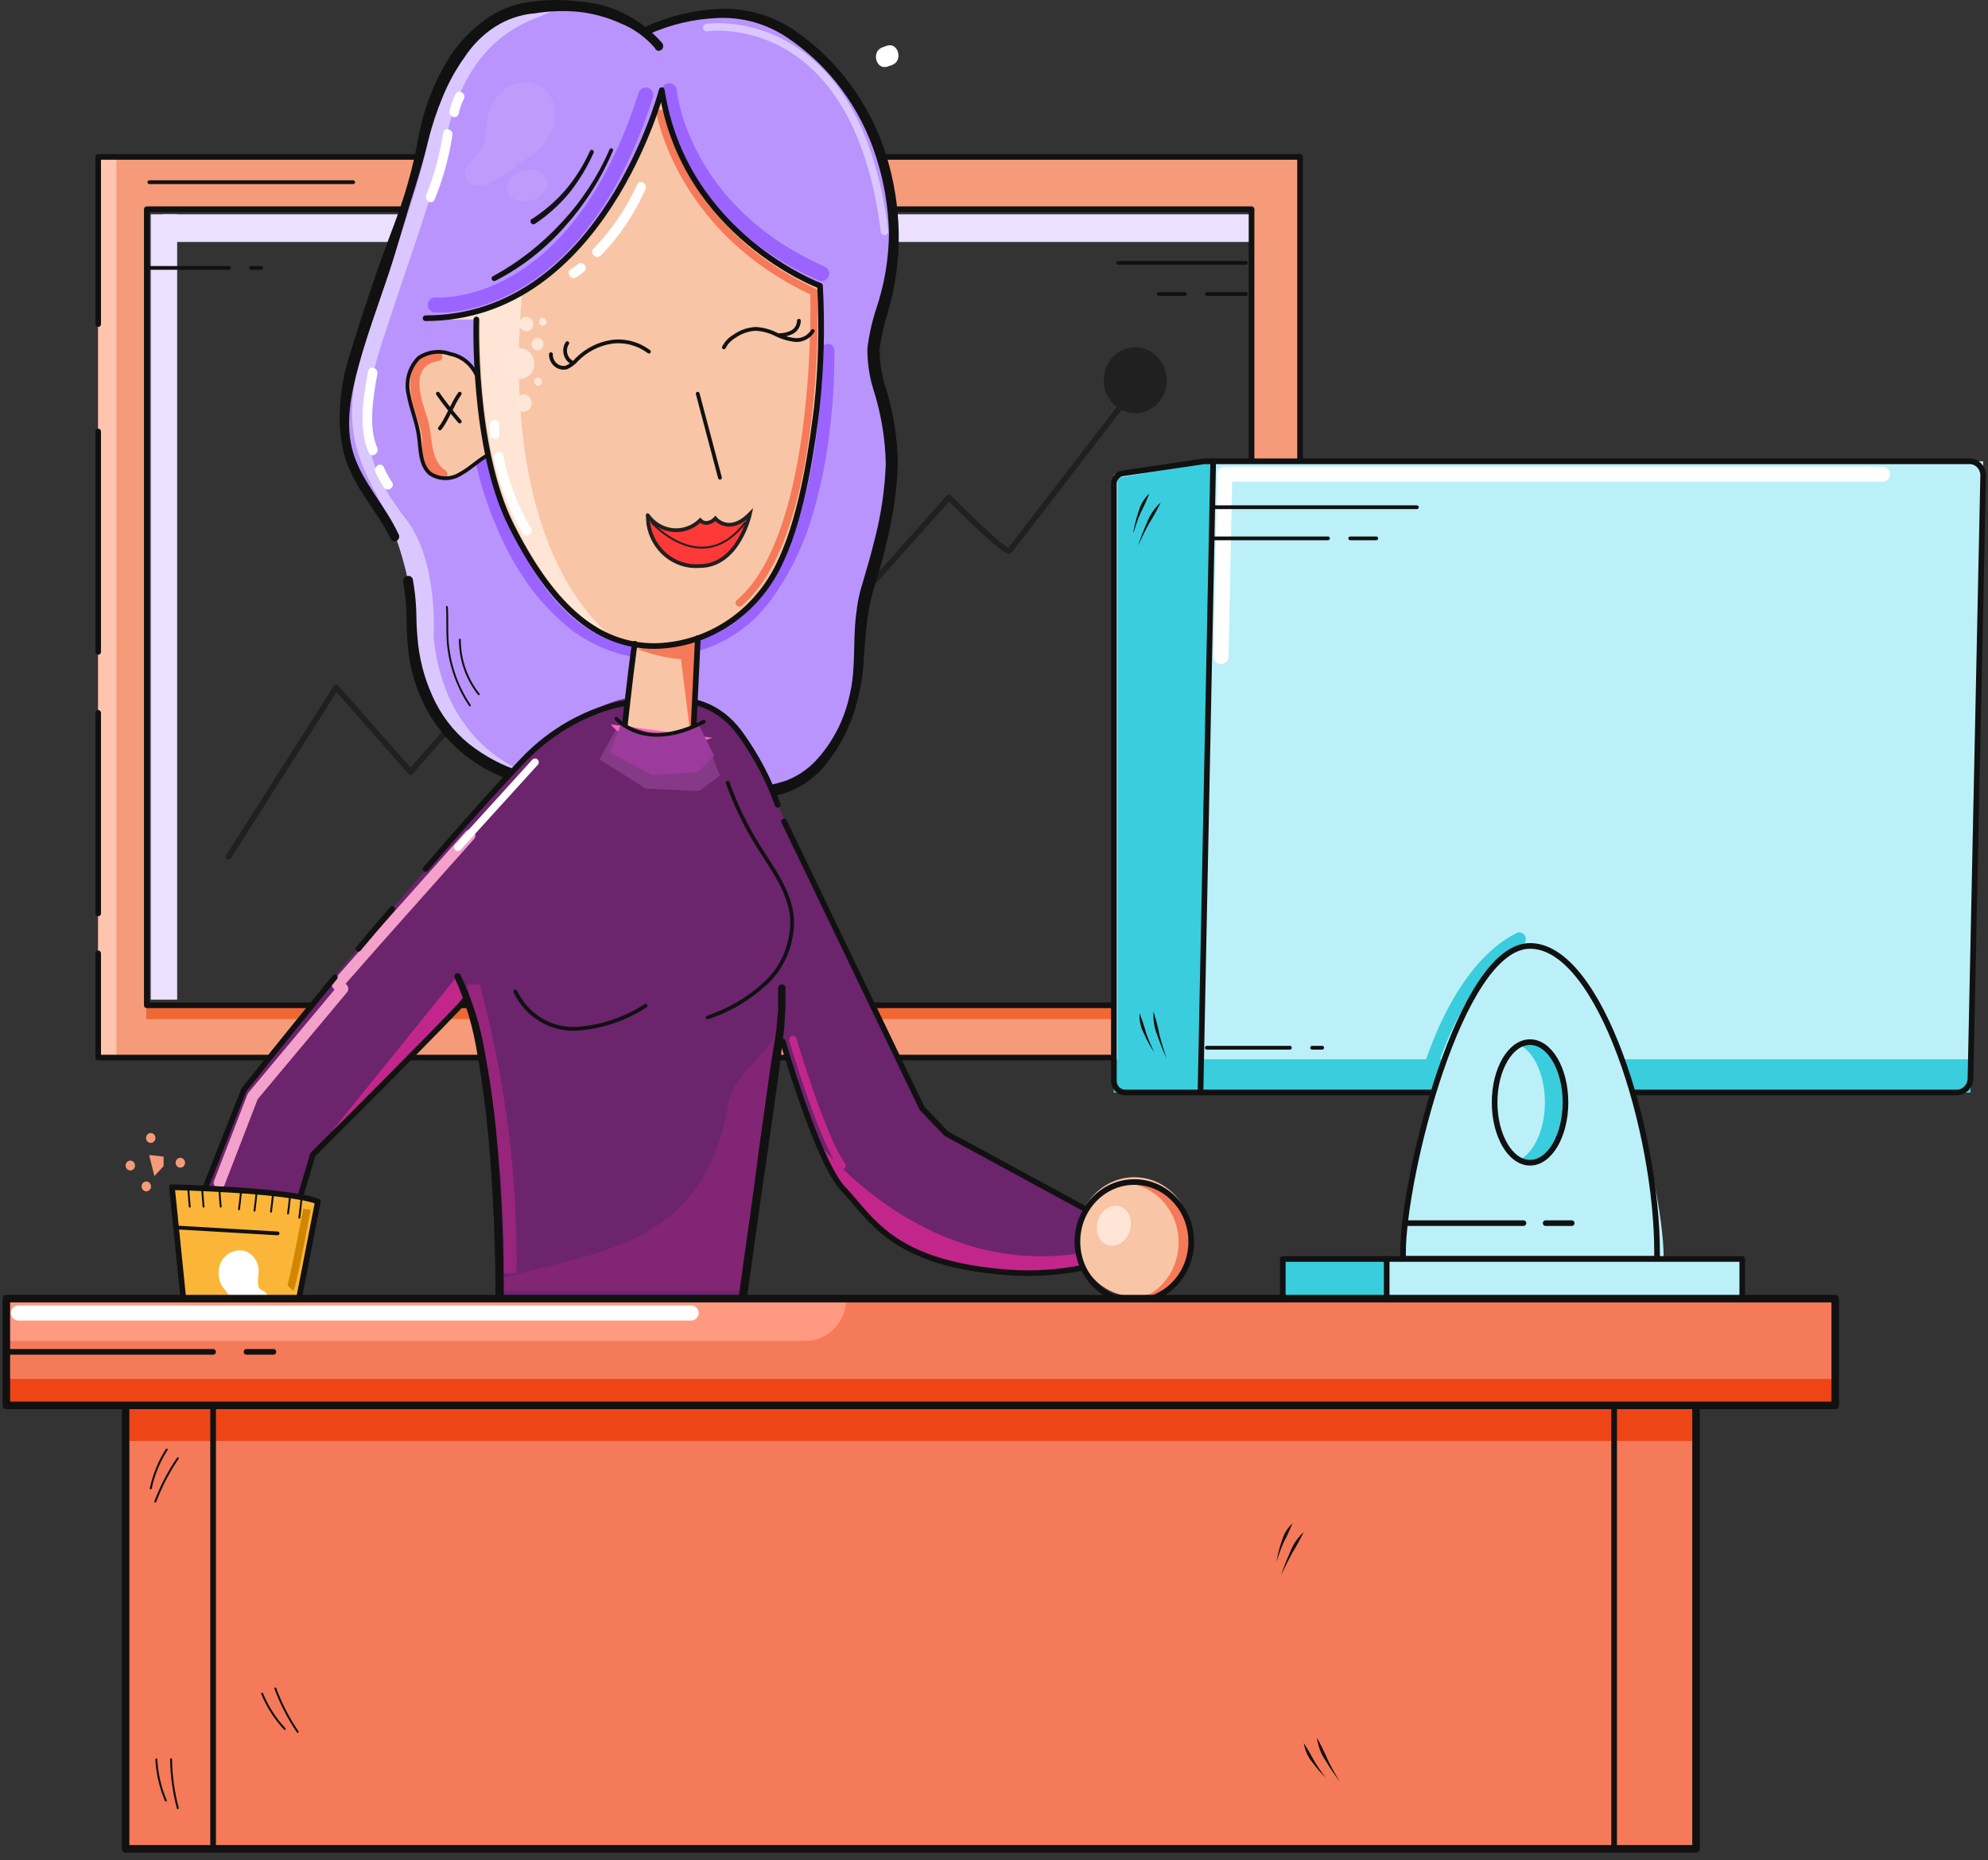 <svg width="264" height="247" viewBox="0 0 264 247" fill="none" xmlns="http://www.w3.org/2000/svg">
<rect x="0" y="0" width="264" height="247" fill="#333333" stroke="none"/>
<g clip-path="url(#clip0_26_1754)">
<path d="M30.356 113.753L44.641 91.289L54.524 102.512L69.786 85.032L101.829 93.197L126.013 66.049C126.013 66.049 133.568 73.72 134.074 73.119C134.58 72.518 152.069 49.754 152.069 49.754" stroke="#202020" stroke-width="0.75" stroke-linecap="round" stroke-linejoin="round"/>
<path d="M150.754 54.879C153.064 54.879 154.936 52.917 154.936 50.496C154.936 48.075 153.064 46.112 150.754 46.112C148.444 46.112 146.571 48.075 146.571 50.496C146.571 52.917 148.444 54.879 150.754 54.879Z" fill="#202020"/>
<path d="M13.036 20.838V140.441H172.644V20.838H13.036ZM166.185 133.495H19.462V27.784H166.185V133.495Z" fill="#F59B79"/>
<path d="M148.949 133.495H19.428V135.334H148.949V133.495Z" fill="#F06733"/>
<path d="M15.465 20.838H13.036V140.424H15.465V20.838Z" fill="#FFC4AD"/>
<path d="M23.526 28.456H20.019V132.753H23.526V28.456Z" fill="#EBE0FD"/>
<path d="M165.949 32.132V28.456L21.637 28.456V32.132L165.949 32.132Z" fill="#EBE0FD"/>
<path d="M13.036 121.3V94.665" stroke="#111111" stroke-width="0.75" stroke-linecap="round" stroke-linejoin="round"/>
<path d="M13.036 43.037V20.838H172.644V140.441H13.036V126.602" stroke="#111111" stroke-width="0.75" stroke-linecap="round" stroke-linejoin="round"/>
<path d="M13.036 86.57V57.301" stroke="#111111" stroke-width="0.75" stroke-linecap="round" stroke-linejoin="round"/>
<path d="M166.202 27.784H19.496V133.495H166.202V27.784Z" stroke="#111111" stroke-width="0.75" stroke-linecap="round" stroke-linejoin="round"/>
<path d="M261.673 145.072H147.92V63.027L159.911 61.26H263.359L261.673 145.072Z" fill="#BBF0F9"/>
<path d="M261.673 145.072H147.92V140.671H159.911H261.673V145.072Z" fill="#3ACDDD"/>
<path d="M162.154 87.171L162.643 62.974H249.985" stroke="white" stroke-width="2" stroke-linecap="round" stroke-linejoin="round"/>
<path d="M159.422 145.072H148.409V63.451L161.108 61.26L159.422 145.072Z" fill="#3ACDDD"/>
<path d="M151.125 72.465C151.468 71.426 151.862 70.405 152.305 69.408C152.702 68.37 153.333 67.448 154.143 66.721C153.671 67.693 153.147 68.637 152.575 69.549C152.052 70.503 151.597 71.475 151.125 72.465Z" fill="#111111"/>
<path d="M150.501 70.698C150.654 69.765 150.885 68.848 151.192 67.958C151.438 67.023 151.936 66.183 152.626 65.537C152.291 66.408 151.909 67.258 151.479 68.082C151.108 68.928 150.798 69.803 150.552 70.698H150.501Z" fill="#111111"/>
<path d="M154.919 140.565C154.463 139.575 154.057 138.561 153.705 137.525C153.289 136.518 153.11 135.421 153.182 134.326C153.509 135.364 153.779 136.42 153.991 137.49C154.261 138.533 154.599 139.575 154.936 140.618L154.919 140.565Z" fill="#111111"/>
<path d="M153.317 139.787C152.778 139.023 152.32 138.199 151.951 137.331C151.487 136.49 151.27 135.525 151.327 134.556C151.667 135.415 151.959 136.295 152.204 137.189C152.517 138.073 152.883 138.935 153.3 139.77L153.317 139.787Z" fill="#111111"/>
<path d="M259.885 145.072H149.388C148.999 145.072 148.625 144.91 148.35 144.622C148.075 144.333 147.92 143.942 147.92 143.535V64.282C147.918 63.931 148.038 63.591 148.259 63.328C148.48 63.063 148.786 62.894 149.118 62.85L159.911 61.26H261.572C262.046 61.26 262.5 61.457 262.836 61.809C263.171 62.16 263.359 62.636 263.359 63.133L261.673 143.181C261.673 143.68 261.485 144.158 261.15 144.512C260.815 144.866 260.361 145.068 259.885 145.072V145.072Z" stroke="#111111" stroke-width="0.75" stroke-linecap="round" stroke-linejoin="round"/>
<path d="M159.422 145.072L161.108 61.26" stroke="#111111" stroke-width="0.75" stroke-linecap="round" stroke-linejoin="round"/>
<path d="M160.265 139.133H171.295" stroke="#111111" stroke-width="0.5" stroke-linecap="round" stroke-linejoin="round"/>
<path d="M174.246 139.133H175.578" stroke="#111111" stroke-width="0.5" stroke-linecap="round" stroke-linejoin="round"/>
<path d="M19.377 35.579H30.407" stroke="#111111" stroke-width="0.5" stroke-linecap="round" stroke-linejoin="round"/>
<path d="M33.358 35.579H34.691" stroke="#111111" stroke-width="0.5" stroke-linecap="round" stroke-linejoin="round"/>
<path d="M161.108 71.493H176.354" stroke="#111111" stroke-width="0.5" stroke-linecap="round" stroke-linejoin="round"/>
<path d="M179.305 71.493H182.762" stroke="#111111" stroke-width="0.5" stroke-linecap="round" stroke-linejoin="round"/>
<path d="M161.108 67.357H188.159" stroke="#111111" stroke-width="0.5" stroke-linecap="round" stroke-linejoin="round"/>
<path d="M19.833 24.196H46.901" stroke="#111111" stroke-width="0.5" stroke-linecap="round" stroke-linejoin="round"/>
<path d="M165.443 39.043H160.299" stroke="#111111" stroke-width="0.5" stroke-linecap="round" stroke-linejoin="round"/>
<path d="M157.348 39.043H153.891" stroke="#111111" stroke-width="0.5" stroke-linecap="round" stroke-linejoin="round"/>
<path d="M165.443 34.907H148.494" stroke="#111111" stroke-width="0.5" stroke-linecap="round" stroke-linejoin="round"/>
<path d="M189.458 144.118C189.386 144.134 189.311 144.134 189.239 144.118C189.131 144.091 189.028 144.042 188.939 143.972C188.85 143.903 188.775 143.815 188.72 143.713C188.664 143.612 188.629 143.5 188.617 143.384C188.605 143.268 188.616 143.151 188.649 143.04C188.801 142.439 192.629 128.246 201.415 123.898C201.619 123.8 201.851 123.79 202.063 123.869C202.274 123.949 202.447 124.111 202.545 124.322C202.594 124.428 202.621 124.542 202.627 124.659C202.633 124.776 202.617 124.893 202.579 125.003C202.541 125.113 202.483 125.214 202.408 125.301C202.333 125.387 202.242 125.457 202.14 125.506C194.045 129.501 190.335 143.375 190.335 143.517C190.278 143.708 190.159 143.872 189.999 143.981C189.839 144.091 189.648 144.139 189.458 144.118Z" fill="#3ACDDD"/>
<path d="M203.642 126.266C194.062 126.266 186.305 157.161 186.305 166.918V167.908H220.928V167.006C220.928 157.161 213.221 126.266 203.642 126.266Z" fill="#BBF0F9"/>
<path d="M203.186 125.613C193.86 125.613 186.321 156.508 186.321 166.264V167.165H220.051V166.264C220.051 150.233 212.495 125.613 203.186 125.613Z" stroke="#111111" stroke-width="0.75" stroke-linecap="round" stroke-linejoin="round"/>
<path d="M207.891 146.398C207.891 150.816 205.783 154.404 203.169 154.404C202.688 154.402 202.214 154.281 201.786 154.051C203.709 153.043 205.159 150.003 205.159 146.398C205.159 142.792 203.759 139.752 201.786 138.745C202.214 138.514 202.688 138.393 203.169 138.391C205.749 138.391 207.891 141.979 207.891 146.398Z" fill="#3ACDDD"/>
<path d="M203.186 154.404C205.784 154.404 207.891 150.82 207.891 146.398C207.891 141.976 205.784 138.391 203.186 138.391C200.587 138.391 198.48 141.976 198.48 146.398C198.48 150.82 200.587 154.404 203.186 154.404Z" stroke="#111111" stroke-width="0.75" stroke-linecap="round" stroke-linejoin="round"/>
<path d="M184.146 167.183V172.556" stroke="#111111" stroke-width="0.75" stroke-linecap="round" stroke-linejoin="round"/>
<path d="M231.367 167.183H170.35V172.556H231.367V167.183Z" fill="#BBF0F9"/>
<path d="M184.145 167.183H170.35V172.556H184.145V167.183Z" fill="#3ACDDD"/>
<path d="M231.367 167.183H170.35V172.556H231.367V167.183Z" stroke="#111111" stroke-width="0.75" stroke-linecap="round" stroke-linejoin="round"/>
<path d="M184.146 167.183V172.556" stroke="#111111" stroke-width="0.75" stroke-linecap="round" stroke-linejoin="round"/>
<path d="M87.41 6.027C87.41 6.027 82.485 -0.831 70.579 0.972C61.927 2.263 57.239 12.867 56.008 18.947C54.777 25.027 51.758 32.822 47.694 45.264C43.629 57.707 46.58 63.151 50.948 68.754C55.316 74.357 54.557 84.413 54.557 84.413C56.362 101.275 70.005 103.361 70.005 103.361C70.005 103.361 88.877 106.454 97.815 105.552C100.42 105.629 103.01 105.11 105.404 104.032C110.599 101.505 113.651 94.382 113.938 88.373C113.933 84.891 114.346 81.423 115.169 78.051C117.126 72.418 118.208 66.492 118.373 60.5C118.255 55.198 115.793 50.425 115.911 46.555C116.029 42.684 119.284 37.399 118.491 28.491C118.168 23.674 116.782 19.001 114.44 14.842C112.099 10.683 108.867 7.151 105 4.525C98.068 -0.247 89.636 2.492 86.128 4.012" fill="#B994FC"/>
<path d="M93.852 3.659C93.852 3.659 113.685 0.672 117.463 30.718" stroke="#DBC7FF" stroke-linecap="round" stroke-linejoin="round"/>
<path d="M95.606 105.941C87.274 105.738 78.964 104.958 70.731 103.608C70.731 103.608 57.104 101.523 55.299 84.661C54.919 79.276 53.7 73.992 51.69 69.019C48.604 62.533 44.354 57.99 48.419 45.53C52.483 33.069 55.502 25.257 56.733 19.195C57.964 13.132 61.421 2.333 70.09 1.043C71.707 0.838 73.338 0.79 74.963 0.902C74.222 0.902 74.963 0.902 71.051 2.439C62.871 5.656 60.308 13.132 59.026 19.195C57.745 25.257 54.776 33.069 50.712 45.53C46.648 57.99 49.65 63.399 53.967 69.019C58.284 74.64 57.576 84.661 57.576 84.661C59.38 101.523 73.007 103.608 73.007 103.608C80.494 104.816 88.038 105.595 95.606 105.941Z" fill="#DBC7FF"/>
<path d="M54.81 76.885C55.081 78.342 55.239 79.819 55.282 81.303C55.292 82.709 55.371 84.113 55.519 85.51C55.83 88.249 56.625 90.904 57.863 93.339C59.109 95.765 60.897 97.839 63.074 99.384C64.142 100.149 65.271 100.817 66.447 101.381C67.054 101.664 67.661 101.912 68.285 102.141L69.23 102.442L69.702 102.583H69.955H70.09C70.235 102.635 70.367 102.719 70.478 102.831L69.972 102.583C73.344 103.06 76.582 103.573 79.905 103.962C83.227 104.351 86.499 104.51 89.788 104.757C93.064 104.967 96.35 104.919 99.62 104.616C101.224 104.504 102.809 104.189 104.342 103.679C105.818 103.127 107.16 102.24 108.271 101.081C110.56 98.646 112.144 95.582 112.842 92.244C113.651 88.974 113.263 85.474 113.651 81.922C113.752 81.038 113.87 80.154 114.056 79.27C114.241 78.387 114.528 77.503 114.764 76.69C115.253 75.046 115.726 73.385 116.13 71.724C116.996 68.424 117.5 65.033 117.631 61.614C117.561 58.203 116.992 54.823 115.945 51.592C115.43 49.877 115.174 48.088 115.186 46.29C115.403 44.484 115.798 42.707 116.366 40.988C117.452 37.761 118.022 34.369 118.053 30.948C117.975 27.532 117.407 24.148 116.366 20.909C114.296 14.341 110.126 8.722 104.561 5.002C101.85 3.18 98.673 2.268 95.454 2.387C92.207 2.492 89.008 3.242 86.027 4.596C85.925 4.566 85.832 4.509 85.757 4.43C85.683 4.352 85.629 4.254 85.602 4.147C85.575 4.039 85.575 3.927 85.602 3.819C85.629 3.712 85.683 3.614 85.757 3.535C88.882 2.111 92.234 1.314 95.64 1.185C99.116 1.049 102.549 2.036 105.472 4.013C111.206 7.913 115.506 13.74 117.665 20.538C118.721 23.913 119.289 27.433 119.351 30.984C119.388 34.547 118.899 38.094 117.901 41.5C117.38 43.083 117.013 44.718 116.805 46.378C116.811 48.035 117.061 49.68 117.547 51.257C118.625 54.631 119.194 58.161 119.233 61.72C119.081 65.261 118.566 68.775 117.699 72.201C117.294 73.968 116.822 75.577 116.316 77.256C115.793 78.859 115.414 80.51 115.186 82.187C114.967 83.954 114.832 85.58 114.714 87.33C114.647 89.121 114.392 90.899 113.955 92.632C113.154 96.134 111.524 99.368 109.216 102.035C107.995 103.366 106.518 104.409 104.882 105.093C103.237 105.658 101.542 106.043 99.822 106.242C96.459 106.583 93.076 106.648 89.703 106.436C86.33 106.348 82.957 105.906 79.736 105.482C76.515 105.058 72.99 104.563 69.921 104.121L69.415 103.856C69.48 103.956 69.575 104.03 69.685 104.068H69.567H69.331L68.825 103.926L67.813 103.608C67.155 103.361 66.497 103.096 65.857 102.795C64.561 102.221 63.333 101.491 62.197 100.621C59.895 98.9 57.979 96.675 56.581 94.099C55.214 91.519 54.386 88.663 54.153 85.722C54.018 84.272 54.001 82.77 53.967 81.409C53.928 80.015 53.788 78.627 53.545 77.256C53.531 77.173 53.532 77.089 53.548 77.007C53.565 76.925 53.597 76.847 53.643 76.778C53.688 76.709 53.746 76.65 53.813 76.605C53.881 76.559 53.956 76.528 54.034 76.513C54.184 76.456 54.35 76.463 54.495 76.532C54.64 76.602 54.753 76.728 54.81 76.885Z" fill="#111111"/>
<path d="M87.005 6.416C85.746 4.938 84.167 3.798 82.401 3.093C80.635 2.295 78.765 1.782 76.852 1.573C74.924 1.39 72.981 1.456 71.068 1.767C69.194 1.911 67.38 2.516 65.772 3.535C64.154 4.574 62.764 5.959 61.691 7.6C60.52 9.239 59.541 11.019 58.773 12.902C57.995 14.768 57.358 16.694 56.868 18.664C56.395 20.679 55.788 22.729 55.181 24.709C53.9 28.668 52.837 32.698 51.522 36.621C50.206 40.545 48.756 44.469 47.676 48.393C46.597 52.316 45.737 56.452 46.951 60.288C48.166 64.123 51.117 67.057 52.904 70.892C52.955 70.968 52.989 71.054 53.004 71.144C53.019 71.235 53.016 71.328 52.994 71.417C52.971 71.506 52.931 71.589 52.875 71.66C52.82 71.731 52.75 71.788 52.671 71.829C52.592 71.869 52.506 71.89 52.418 71.892C52.33 71.894 52.243 71.876 52.163 71.839C52.082 71.802 52.01 71.747 51.952 71.678C51.894 71.609 51.851 71.528 51.825 71.44C50.139 67.905 47.036 64.865 45.771 60.606C45.211 58.515 45 56.338 45.147 54.172C45.244 52.036 45.601 49.922 46.209 47.88C47.423 43.833 48.739 39.944 50.071 36.003C51.404 32.062 53.073 28.279 54.169 24.302C54.739 22.323 55.201 20.31 55.552 18.275C55.943 16.183 56.542 14.139 57.34 12.178C58.146 10.201 59.164 8.327 60.376 6.593C61.677 4.888 63.231 3.414 64.98 2.227C66.754 1.085 68.757 0.39 70.832 0.194C72.86 -0.053 74.909 -0.053 76.937 0.194C81.128 0.47 85.056 2.433 87.899 5.673C88.008 5.792 88.069 5.951 88.069 6.115C88.069 6.28 88.008 6.439 87.899 6.557C87.844 6.616 87.778 6.663 87.706 6.695C87.633 6.726 87.556 6.743 87.477 6.743C87.399 6.743 87.321 6.726 87.249 6.695C87.176 6.663 87.111 6.616 87.055 6.557L87.005 6.416Z" fill="#111111"/>
<path d="M62.399 93.675C60.699 91.16 59.679 88.21 59.448 85.138C59.347 83.636 59.448 82.098 59.347 80.596" stroke="#111111" stroke-width="0.25" stroke-linecap="round" stroke-linejoin="round"/>
<path d="M63.58 92.19C61.955 90.16 61.065 87.594 61.067 84.944" stroke="#111111" stroke-width="0.25" stroke-linecap="round" stroke-linejoin="round"/>
<path d="M124.664 149.491C123.152 147.783 121.921 145.824 121.021 143.693C119.098 139.628 116.366 133.301 112.167 125.365C107.968 117.429 105.725 112.374 104.038 108.539C102.352 104.704 101.627 101.664 99.299 98.447C94.695 92.066 87.73 92.473 83.801 92.685C79.871 92.897 73.395 97.528 73.395 97.528C60.848 109.228 32.397 144.118 32.397 144.118L25.82 160.838H39.126L41.588 152.743C41.588 152.743 62.163 132.028 62.062 131.746L60.797 128.794C66.717 139.982 66.379 172.167 66.379 172.167H98.574L103.853 137.755C105.492 144.064 107.753 150.177 110.599 155.995C111.965 158.841 115.068 160.254 117.513 163.277L119.739 164.921L126.856 167.908L135.053 169.021L143.67 168.332L144.412 165.893C144.412 165.61 145.323 163.383 145.323 163.383L146.335 161.615C146.335 161.615 145.036 160.838 144.901 160.838" fill="#6C246D"/>
<path d="M143.974 166.334C143.755 167.024 143.35 168.42 143.35 168.42L134.715 169.109L126.485 167.996L119.419 164.956L117.21 163.312C114.781 160.29 111.661 158.876 110.295 156.03C109.469 154.263 108.727 152.672 108.086 151.117C112.302 156.207 125.338 169.551 143.974 166.334Z" fill="#C3268A"/>
<path opacity="0.5" d="M68.589 169.109H66.902C67.069 156.711 65.553 144.351 62.399 132.399C62.226 131.86 62.108 131.303 62.045 130.738H62.888H63.732C63.732 130.879 63.867 131.339 64.035 132.028C67.218 144.101 68.751 156.585 68.589 169.109Z" fill="#C3268A"/>
<g opacity="0.5">
<path opacity="0.5" d="M103.144 137.348L98.372 171.442H66.177V169.887C78.336 166.264 93.599 165.946 96.668 146.698C97.275 142.916 101.188 140.618 103.144 137.348Z" fill="#C3268A"/>
</g>
<path d="M29.125 157.073L33.561 145.585L45.501 131.304L44.81 130.738L50.206 124.605L62.383 110.925" stroke="#F3A0CA" stroke-width="1.5" stroke-linecap="round" stroke-linejoin="round"/>
<path d="M44.051 150.251L60.595 129.766L61.506 131.286V132.4L58.875 136.27L44.051 150.251Z" fill="#C3268A"/>
<path d="M60.797 112.516L71.051 101.222" stroke="white" stroke-linecap="round" stroke-linejoin="round"/>
<path d="M104.308 131.215V133.849L104.14 136.535L103.516 141.838L102.048 152.213C101.003 159.123 100.092 166.052 99.097 172.962C99.077 173.103 99.01 173.232 98.908 173.326C98.806 173.419 98.676 173.472 98.54 173.475C95.859 173.475 93.177 173.475 90.496 173.475H82.452C77.089 173.475 71.726 173.652 66.346 173.599C66.273 173.599 66.202 173.584 66.135 173.554C66.069 173.524 66.008 173.481 65.958 173.427C65.908 173.372 65.868 173.308 65.842 173.237C65.816 173.167 65.804 173.091 65.806 173.015C65.806 165.698 65.519 158.363 64.862 151.081C64.524 147.44 64.069 143.817 63.428 140.229C62.897 136.642 61.875 133.153 60.392 129.872C60.366 129.82 60.35 129.763 60.346 129.704C60.341 129.646 60.347 129.587 60.365 129.531C60.382 129.475 60.41 129.423 60.446 129.378C60.483 129.334 60.528 129.297 60.578 129.271C60.628 129.244 60.682 129.227 60.738 129.222C60.794 129.217 60.85 129.224 60.904 129.242C60.957 129.26 61.007 129.289 61.049 129.328C61.092 129.366 61.126 129.413 61.151 129.465C62.751 132.807 63.86 136.382 64.44 140.07C65.123 143.694 65.629 147.351 65.958 151.028C66.632 158.363 66.919 165.716 66.902 173.086L66.346 172.503C71.726 172.503 77.089 172.662 82.452 172.644H90.496C93.177 172.644 95.859 172.538 98.54 172.538L97.984 173.051C98.928 166.122 99.957 159.212 100.834 152.283L102.284 141.891L103.111 136.712L103.33 134.185V131.215C103.334 131.087 103.386 130.966 103.474 130.877C103.562 130.788 103.68 130.738 103.802 130.738C103.866 130.731 103.931 130.737 103.992 130.758C104.053 130.779 104.11 130.813 104.157 130.858C104.205 130.903 104.243 130.958 104.269 131.02C104.295 131.081 104.309 131.148 104.308 131.215Z" fill="#111111"/>
<path d="M56.514 115.397C61.067 110.094 65.57 105.022 69.348 101.08C72.554 97.66 76.552 95.169 80.951 93.852C81.862 93.567 82.801 93.39 83.75 93.321C87.68 93.109 93.869 91.236 98.422 97.599C100.451 100.436 102.087 103.56 103.279 106.878" stroke="#111111" stroke-width="0.75" stroke-linecap="round" stroke-linejoin="round"/>
<path d="M47.592 126.001C49.059 124.234 50.56 122.466 52.095 120.699" stroke="#111111" stroke-width="0.75" stroke-linecap="round" stroke-linejoin="round"/>
<path d="M32.043 161.439H25.803L32.38 144.736C32.38 144.736 37.558 138.197 44.472 129.766" stroke="#111111" stroke-width="0.75" stroke-linecap="round" stroke-linejoin="round"/>
<path d="M61.776 132.753C61.877 133.036 41.538 153.344 41.538 153.344L39.126 161.439H34.286" stroke="#111111" stroke-width="0.75" stroke-linecap="round" stroke-linejoin="round"/>
<path d="M63.26 42.419C63.26 42.419 62.686 59.368 67.847 69.69C73.007 80.012 78.944 85.792 86.904 85.792C94.864 85.792 104.072 80.171 106.197 66.35C107.647 56.947 109.57 55.745 108.98 37.965C108.98 37.965 90.85 31.337 87.882 12.054C87.882 12.054 80.006 42.348 56.514 42.348" fill="#F8C5A6"/>
<path d="M80.681 84.148C75.908 81.797 71.945 76.813 68.353 69.62C63.192 59.298 63.749 42.419 63.749 42.419H57.003C61.295 42.445 65.525 41.352 69.314 39.237C68.386 49.383 67.931 72.2 80.681 84.148Z" fill="#FFE5D5"/>
<path d="M87.697 15.059C87.697 15.059 90.361 30.595 108.103 38.778C108.103 38.778 109.081 70.786 98.186 80.065" stroke="#F57A59" stroke-linecap="round" stroke-linejoin="round"/>
<path d="M68.977 50.355C70.066 50.355 70.95 49.429 70.95 48.287C70.95 47.145 70.066 46.219 68.977 46.219C67.887 46.219 67.003 47.145 67.003 48.287C67.003 49.429 67.887 50.355 68.977 50.355Z" fill="#FFE6D7"/>
<path d="M71.388 46.538C71.826 46.538 72.181 46.166 72.181 45.706C72.181 45.248 71.826 44.875 71.388 44.875C70.951 44.875 70.596 45.248 70.596 45.706C70.596 46.166 70.951 46.538 71.388 46.538Z" fill="#FFE6D7"/>
<path d="M72.08 43.25C72.359 43.25 72.586 43.012 72.586 42.719C72.586 42.426 72.359 42.189 72.08 42.189C71.8 42.189 71.574 42.426 71.574 42.719C71.574 43.012 71.8 43.25 72.08 43.25Z" fill="#FFE6D7"/>
<path d="M69.904 44.009C70.416 44.009 70.832 43.574 70.832 43.037C70.832 42.5 70.416 42.065 69.904 42.065C69.392 42.065 68.977 42.5 68.977 43.037C68.977 43.574 69.392 44.009 69.904 44.009Z" fill="#FFE6D7"/>
<path d="M69.516 54.685C70.122 54.685 70.613 54.17 70.613 53.536C70.613 52.901 70.122 52.387 69.516 52.387C68.911 52.387 68.42 52.901 68.42 53.536C68.42 54.17 68.911 54.685 69.516 54.685Z" fill="#FFE6D7"/>
<path d="M71.456 51.221C71.745 51.221 71.979 50.976 71.979 50.673C71.979 50.37 71.745 50.125 71.456 50.125C71.167 50.125 70.933 50.37 70.933 50.673C70.933 50.976 71.167 51.221 71.456 51.221Z" fill="#FFE6D7"/>
<path d="M63.226 49.665C62.883 48.972 62.393 48.371 61.794 47.909C61.194 47.446 60.502 47.134 59.769 46.996C59.081 46.749 58.349 46.668 57.628 46.76C56.906 46.852 56.214 47.114 55.603 47.527C54.979 48.151 54.526 48.94 54.292 49.81C54.057 50.681 54.05 51.601 54.271 52.475C54.574 54.243 55.333 55.922 55.603 57.778C55.873 59.634 55.755 61.772 57.138 62.903C57.746 63.298 58.447 63.507 59.161 63.507C59.877 63.507 60.577 63.298 61.185 62.903C62.45 62.214 63.496 61.136 64.761 60.447" fill="#F8C5A6"/>
<path d="M59.111 62.444C57.171 61.171 57.424 58.167 56.901 56.046C56.126 53.324 54.001 48.64 58.284 47.916C59.077 47.774 58.74 46.502 57.947 46.625C54.389 47.226 54.035 50.372 54.81 53.571C55.114 54.862 55.654 56.063 55.94 57.354C56.227 58.644 55.94 59.598 56.176 60.782C56.429 62.249 57.306 62.833 58.47 63.593C59.161 64.052 59.802 62.904 59.111 62.444Z" fill="#F57A59"/>
<path d="M57.812 40.492C57.812 40.492 76.363 42.171 85.757 12.62" stroke="#9B63FF" stroke-width="2" stroke-linecap="round" stroke-linejoin="round"/>
<path d="M65.671 36.975C72.539 33.329 77.996 27.311 81.119 19.937L65.671 36.975Z" fill="#B994FC"/>
<path d="M65.519 36.657C68.869 34.822 71.915 32.435 74.542 29.587C77.208 26.755 79.378 23.452 80.951 19.831C80.98 19.772 81.029 19.727 81.088 19.704C81.147 19.681 81.213 19.682 81.271 19.707C81.3 19.72 81.327 19.74 81.349 19.764C81.371 19.788 81.388 19.817 81.399 19.848C81.41 19.88 81.415 19.913 81.413 19.947C81.411 19.98 81.403 20.013 81.389 20.043C79.829 23.728 77.685 27.111 75.048 30.047C72.413 33.045 69.267 35.503 65.772 37.293C65.692 37.335 65.599 37.342 65.513 37.312C65.428 37.282 65.357 37.218 65.317 37.134C65.277 37.05 65.27 36.952 65.299 36.862C65.327 36.773 65.388 36.699 65.469 36.657H65.519Z" fill="#111111"/>
<path d="M70.629 29.092C72.298 28.019 73.814 26.704 75.132 25.186C76.427 23.636 77.511 21.905 78.353 20.043C78.368 20.009 78.388 19.979 78.415 19.954C78.441 19.93 78.471 19.911 78.504 19.899C78.538 19.888 78.573 19.883 78.608 19.887C78.643 19.89 78.677 19.901 78.708 19.919C78.769 19.953 78.816 20.011 78.838 20.08C78.86 20.149 78.855 20.224 78.826 20.29C77.984 22.197 76.906 23.98 75.621 25.593C74.292 27.197 72.747 28.59 71.034 29.729C70.992 29.757 70.945 29.777 70.896 29.787C70.847 29.796 70.796 29.795 70.748 29.784C70.699 29.772 70.653 29.75 70.612 29.72C70.571 29.689 70.537 29.65 70.511 29.605C70.483 29.562 70.463 29.514 70.453 29.463C70.442 29.412 70.442 29.359 70.451 29.308C70.461 29.257 70.48 29.209 70.508 29.166C70.535 29.122 70.571 29.085 70.612 29.057L70.629 29.092Z" fill="#111111"/>
<path d="M88.877 12.054C88.877 12.319 90.445 28.067 109.115 36.321" stroke="#9B63FF" stroke-width="2" stroke-linecap="round" stroke-linejoin="round"/>
<path d="M117.868 8.837L118.441 8.643C119.976 8.113 119.318 5.55 117.766 6.08L117.21 6.274C115.658 6.805 116.316 9.367 117.868 8.837Z" fill="white"/>
<path d="M50.105 59.475C48.857 56.753 49.599 52.511 50.105 49.648C50.257 48.817 49.042 48.463 48.891 49.294C48.267 52.635 47.542 56.965 48.992 60.146C49.346 60.906 50.442 60.146 50.088 59.475H50.105Z" fill="white"/>
<path d="M49.869 62.709C50.181 63.405 50.548 64.073 50.965 64.706C51.437 65.413 52.533 64.706 52.061 64.035C51.637 63.406 51.27 62.737 50.965 62.037C50.611 61.277 49.515 61.949 49.869 62.709Z" fill="white"/>
<path d="M57.711 26.512C58.833 23.78 59.626 20.912 60.072 17.975C60.224 17.144 59.01 16.791 58.858 17.621C58.434 20.447 57.68 23.207 56.615 25.84C56.277 26.6 57.374 27.289 57.711 26.512Z" fill="white"/>
<path d="M60.915 15.076C61.051 14.409 61.278 13.766 61.59 13.168C61.995 12.425 60.898 11.754 60.511 12.496C60.14 13.193 59.867 13.944 59.701 14.723C59.532 15.553 60.747 15.907 60.915 15.076Z" fill="white"/>
<path d="M58.149 52.281C59.026 53.554 60.038 54.791 61.05 55.975" stroke="#111111" stroke-width="0.5" stroke-linecap="round" stroke-linejoin="round"/>
<path d="M61.05 52.281C60.123 53.554 59.364 55.71 58.419 56.894" stroke="#111111" stroke-width="0.5" stroke-linecap="round" stroke-linejoin="round"/>
<path d="M76.465 36.869C76.868 36.635 77.247 36.356 77.594 36.038C78.219 35.49 77.325 34.553 76.701 35.102C76.433 35.344 76.138 35.551 75.824 35.72C75.115 36.127 75.824 37.275 76.465 36.869Z" fill="white"/>
<path d="M79.719 34.006C82.208 31.463 84.236 28.469 85.707 25.168C86.061 24.391 84.964 23.719 84.61 24.497C83.181 27.669 81.222 30.548 78.826 32.998C78.252 33.581 79.146 34.536 79.719 33.935V34.006Z" fill="white"/>
<path d="M65.047 56.382C65.005 56.799 65.005 57.219 65.047 57.636C65.148 58.485 66.413 58.485 66.312 57.636C66.27 57.219 66.27 56.799 66.312 56.382C66.312 55.516 65.098 55.533 65.047 56.382Z" fill="white"/>
<path d="M65.587 60.8C66.298 64.348 67.593 67.74 69.415 70.822C69.854 71.546 70.933 70.822 70.511 70.15C68.744 67.169 67.494 63.884 66.818 60.447C66.649 59.616 65.435 59.969 65.587 60.8Z" fill="white"/>
<path d="M64.912 61.419C65.59 64.14 66.475 66.8 67.56 69.372C68.63 71.947 69.941 74.404 71.473 76.707C72.95 79.03 74.792 81.073 76.92 82.752C79.085 84.338 81.554 85.412 84.155 85.898C84.32 85.932 84.465 86.033 84.559 86.178C84.654 86.324 84.691 86.502 84.661 86.676C84.624 86.846 84.527 86.996 84.389 87.094C84.252 87.193 84.084 87.233 83.919 87.206C81.123 86.671 78.467 85.521 76.127 83.83C73.87 82.072 71.861 79.989 70.157 77.644C68.503 75.284 67.1 72.742 65.975 70.062C64.839 67.418 63.93 64.674 63.26 61.861C63.213 61.634 63.252 61.397 63.368 61.199C63.485 61.002 63.669 60.859 63.883 60.8C64.098 60.746 64.324 60.783 64.513 60.902C64.702 61.021 64.84 61.213 64.895 61.437L64.912 61.419Z" fill="#9B63FF"/>
<path d="M110.801 46.519C110.825 50.404 110.577 54.285 110.059 58.131C109.572 61.988 108.736 65.787 107.563 69.478C106.353 73.198 104.57 76.685 102.284 79.8C99.93 82.957 96.684 85.252 93.009 86.358C92.929 86.382 92.846 86.389 92.763 86.379C92.681 86.369 92.601 86.341 92.529 86.299C92.457 86.256 92.393 86.198 92.343 86.129C92.292 86.061 92.255 85.982 92.233 85.898C92.186 85.727 92.206 85.543 92.288 85.388C92.371 85.232 92.508 85.117 92.672 85.067C96.093 84.054 99.109 81.909 101.273 78.952C102.373 77.485 103.328 75.903 104.123 74.233C104.878 72.509 105.532 70.738 106.079 68.93C107.172 65.323 107.957 61.62 108.423 57.866C108.922 54.113 109.153 50.326 109.115 46.537C109.115 46.303 109.204 46.078 109.362 45.912C109.52 45.746 109.734 45.653 109.958 45.653C110.182 45.653 110.396 45.746 110.554 45.912C110.712 46.078 110.801 46.303 110.801 46.537V46.519Z" fill="#9B63FF"/>
<path d="M63.226 49.665C62.883 48.972 62.393 48.371 61.794 47.909C61.194 47.446 60.502 47.134 59.769 46.996C59.081 46.749 58.349 46.668 57.628 46.76C56.906 46.852 56.214 47.114 55.603 47.527C54.979 48.151 54.526 48.94 54.292 49.81C54.057 50.681 54.05 51.601 54.271 52.475C54.574 54.243 55.333 55.922 55.603 57.778C55.873 59.634 55.755 61.772 57.138 62.903C57.746 63.298 58.447 63.507 59.161 63.507C59.877 63.507 60.577 63.298 61.185 62.903C62.45 62.214 63.496 61.136 64.761 60.447" stroke="#111111" stroke-width="0.5" stroke-linecap="round" stroke-linejoin="round"/>
<path d="M92.654 52.281L95.606 63.434" stroke="#111111" stroke-width="0.5" stroke-linecap="round" stroke-linejoin="round"/>
<path d="M84.796 82.451C84.678 82.451 83.598 91.43 83.025 96.308C82.86 97.588 83.178 98.884 83.912 99.921C84.646 100.958 85.738 101.653 86.954 101.858H87.072C87.705 101.911 88.341 101.829 88.942 101.617C89.543 101.405 90.097 101.067 90.569 100.624C91.042 100.182 91.425 99.643 91.693 99.041C91.962 98.439 92.111 97.786 92.132 97.121L92.806 83.264" fill="#F8C5A6"/>
<path d="M84.661 86.181C86.511 86.922 88.454 87.381 90.429 87.542L91.744 98.005L92.756 84.731L84.661 86.181Z" fill="#F57A59"/>
<path d="M84.323 85.491C84.205 85.491 83.43 92.225 82.974 96.308C82.814 97.585 83.134 98.877 83.868 99.91C84.602 100.943 85.691 101.635 86.904 101.84H87.022C87.653 101.891 88.288 101.807 88.888 101.594C89.489 101.381 90.041 101.043 90.514 100.601C90.986 100.159 91.369 99.621 91.638 99.02C91.907 98.419 92.058 97.767 92.081 97.104L92.671 84.731" stroke="#111111" stroke-width="0.75" stroke-linecap="round" stroke-linejoin="round"/>
<path d="M63.26 42.419C63.26 42.419 62.686 59.368 67.847 69.69C73.007 80.012 78.944 85.792 86.904 85.792C90.466 85.745 93.943 84.639 96.928 82.602C99.914 80.565 102.286 77.681 103.769 74.286C106.686 68.064 107.951 58.379 108.474 54.102C109.051 48.739 109.192 43.335 108.895 37.947C108.895 37.947 90.85 31.248 87.882 11.966C87.882 11.966 80.006 42.26 56.514 42.26" stroke="#111111" stroke-width="0.75" stroke-linecap="round" stroke-linejoin="round"/>
<path d="M103.954 138.32C105.438 143.287 109.132 154.899 111.982 157.886C115.675 161.757 118.255 167.43 132.422 168.844C136.242 169.27 140.101 169.097 143.873 168.332C144.221 165.977 145.062 163.731 146.335 161.757L125.642 150.516L122.438 147.158L104.123 109.087" stroke="#111111" stroke-width="0.75" stroke-linecap="round" stroke-linejoin="round"/>
<path d="M93.734 98.27L95.606 102.989L92.84 105.057L85.757 104.721L79.601 100.833L81.794 96.909L87.241 99.207L93.734 98.27Z" fill="#863987"/>
<path d="M81.119 96.202C81.119 96.202 84.948 101.504 94.611 97.97L81.119 96.202Z" fill="#FF61BF"/>
<path d="M24.319 172.202L22.835 157.656C22.835 157.656 38.114 157.992 42.212 159.548L39.75 172.202" fill="#FBB63A"/>
<path d="M38.553 171.054C38.873 170.718 40.762 160.59 40.762 160.59" stroke="#D08600" stroke-miterlimit="10"/>
<path d="M24.319 172.202L22.835 157.656C22.835 157.656 38.114 157.992 42.212 159.548L39.75 172.202" stroke="#111111" stroke-width="0.75" stroke-linecap="round" stroke-linejoin="round"/>
<path d="M23.594 163.012L36.866 163.79" stroke="#111111" stroke-width="0.5" stroke-linecap="round" stroke-linejoin="round"/>
<path d="M150.635 172.167C154.808 172.167 158.191 168.622 158.191 164.249C158.191 159.876 154.808 156.331 150.635 156.331C146.463 156.331 143.08 159.876 143.08 164.249C143.08 168.622 146.463 172.167 150.635 172.167Z" fill="#F8C5A6"/>
<path d="M158.191 164.921C158.191 167.021 157.395 169.035 155.978 170.52C154.561 172.004 152.639 172.839 150.635 172.839C150.349 172.856 150.062 172.856 149.775 172.839C151.626 172.633 153.339 171.716 154.584 170.266C155.829 168.815 156.518 166.933 156.518 164.982C156.518 163.032 155.829 161.15 154.584 159.699C153.339 158.249 151.626 157.332 149.775 157.126C150.062 157.109 150.349 157.109 150.635 157.126C152.619 157.126 154.523 157.943 155.937 159.401C157.35 160.86 158.16 162.842 158.191 164.921Z" fill="#F57A59"/>
<path d="M150.635 172.803C154.808 172.803 158.191 169.258 158.191 164.885C158.191 160.512 154.808 156.967 150.635 156.967C146.463 156.967 143.08 160.512 143.08 164.885C143.08 169.258 146.463 172.803 150.635 172.803Z" stroke="#111111" stroke-width="0.75" stroke-linecap="round" stroke-linejoin="round"/>
<path d="M149.959 163.648C150.499 162.266 150.022 160.753 148.893 160.268C147.764 159.783 146.411 160.51 145.87 161.892C145.33 163.274 145.807 164.787 146.936 165.272C148.065 165.757 149.418 165.03 149.959 163.648Z" fill="#FFE5D5"/>
<path d="M25.011 157.939C25.011 158.116 25.196 160.237 25.196 160.237" stroke="#111111" stroke-width="0.25" stroke-linecap="round" stroke-linejoin="round"/>
<path d="M26.849 157.939C26.849 158.116 27.034 160.237 27.034 160.237" stroke="#111111" stroke-width="0.25" stroke-linecap="round" stroke-linejoin="round"/>
<path d="M32.043 157.939C32.043 158.116 31.739 160.59 31.739 160.59" stroke="#111111" stroke-width="0.25" stroke-linecap="round" stroke-linejoin="round"/>
<path d="M34.1 158.116C34.1 158.293 33.797 160.767 33.797 160.767" stroke="#111111" stroke-width="0.25" stroke-linecap="round" stroke-linejoin="round"/>
<path d="M36.293 158.275C36.293 158.434 35.989 160.909 35.989 160.909" stroke="#111111" stroke-width="0.25" stroke-linecap="round" stroke-linejoin="round"/>
<path d="M38.553 158.522C38.553 158.682 38.249 161.156 38.249 161.156" stroke="#111111" stroke-width="0.25" stroke-linecap="round" stroke-linejoin="round"/>
<path d="M40.054 159.07C40.054 159.229 39.75 161.704 39.75 161.704" stroke="#111111" stroke-width="0.25" stroke-linecap="round" stroke-linejoin="round"/>
<path d="M29.125 157.939C29.125 158.116 29.311 160.237 29.311 160.237" stroke="#111111" stroke-width="0.25" stroke-linecap="round" stroke-linejoin="round"/>
<path d="M68.42 131.657C69.159 133.2 70.305 134.489 71.722 135.369C73.139 136.25 74.768 136.685 76.414 136.624C79.712 136.437 82.913 135.386 85.723 133.566" stroke="#111111" stroke-width="0.5" stroke-linecap="round" stroke-linejoin="round"/>
<path d="M93.987 135.104C96.883 134.152 99.552 132.561 101.812 130.438C102.925 129.37 103.804 128.061 104.386 126.602C104.968 125.144 105.241 123.57 105.185 121.989C104.932 118.454 102.588 115.379 100.682 112.339C99.041 109.706 97.684 106.89 96.635 103.944" stroke="#111111" stroke-width="0.5" stroke-linecap="round" stroke-linejoin="round"/>
<path d="M86.178 46.696C84.751 45.629 82.994 45.162 81.254 45.388C79.52 45.644 77.905 46.459 76.633 47.721C76.247 48.19 75.762 48.559 75.216 48.799C74.966 48.858 74.706 48.857 74.457 48.795C74.207 48.733 73.974 48.612 73.776 48.442C73.577 48.272 73.419 48.056 73.312 47.812C73.205 47.567 73.153 47.3 73.159 47.032" stroke="#111111" stroke-width="0.5" stroke-linecap="round" stroke-linejoin="round"/>
<path d="M75.891 48.092C75.69 47.971 75.514 47.808 75.376 47.612C75.237 47.417 75.138 47.193 75.086 46.956C75.034 46.718 75.029 46.472 75.072 46.233C75.115 45.994 75.204 45.766 75.335 45.565" stroke="#111111" stroke-width="0.5" stroke-linecap="round" stroke-linejoin="round"/>
<path d="M96.129 46.13C96.443 45.521 96.917 45.018 97.495 44.681C98.342 44.071 99.335 43.722 100.362 43.674C101.285 43.726 102.19 43.967 103.027 44.381C103.857 44.805 104.754 45.068 105.674 45.158C106.118 45.179 106.559 45.079 106.955 44.868C107.351 44.657 107.688 44.343 107.934 43.956" stroke="#111111" stroke-width="0.5" stroke-linecap="round" stroke-linejoin="round"/>
<path d="M103.549 44.504C104.135 44.501 104.712 44.355 105.236 44.08C105.489 43.931 105.701 43.716 105.852 43.456C106.003 43.196 106.087 42.9 106.096 42.595" stroke="#111111" stroke-width="0.5" stroke-linecap="round" stroke-linejoin="round"/>
<path d="M29.614 170.965C29.992 171.359 30.3 171.82 30.525 172.326C30.613 172.912 30.613 173.508 30.525 174.094C30.528 174.716 30.725 175.32 31.085 175.815C31.445 176.31 31.949 176.668 32.52 176.836C33.092 177.004 33.701 176.972 34.253 176.745C34.806 176.518 35.273 176.108 35.584 175.578C35.838 175.122 35.971 174.604 35.971 174.076C35.971 173.548 35.838 173.03 35.584 172.574V172.326C35.566 172.13 35.503 171.942 35.399 171.778C35.163 171.442 34.691 171.354 34.421 171.054C34.151 170.753 34.269 169.728 34.337 169.021C34.389 168.403 34.243 167.784 33.922 167.262C33.602 166.741 33.124 166.346 32.566 166.14C31.984 165.986 31.371 166.025 30.811 166.253C30.252 166.481 29.775 166.887 29.446 167.413C29.142 167.958 28.996 168.584 29.026 169.215C29.055 169.846 29.26 170.454 29.614 170.965Z" fill="white"/>
<path d="M225.228 183.125H16.679V245.516H225.228V183.125Z" fill="#F57A59"/>
<path d="M225.228 183.125H16.679V191.344H225.228V183.125Z" fill="#EE4517"/>
<path d="M225.228 183.125H16.679V245.516H225.228V183.125Z" stroke="#111111" stroke-linecap="round" stroke-linejoin="round"/>
<path d="M34.438 179.52H39.902" stroke="#111111" stroke-linecap="round" stroke-linejoin="round"/>
<path d="M243.712 172.45H0.843V186.625H243.712V172.45Z" fill="#F57A59"/>
<path d="M243.644 183.125H0.927V186.607H243.644V183.125Z" fill="#EE4517"/>
<path d="M107.023 178.053H0.927V172.45H112.386C112.381 173.938 111.814 175.363 110.809 176.413C109.804 177.463 108.442 178.053 107.023 178.053Z" fill="#FF9A80"/>
<path d="M0.927 179.52H28.298" stroke="#111111" stroke-width="0.75" stroke-linecap="round" stroke-linejoin="round"/>
<path d="M32.734 179.52H36.31" stroke="#111111" stroke-width="0.75" stroke-linecap="round" stroke-linejoin="round"/>
<path d="M2.445 174.359H91.778" stroke="white" stroke-width="2" stroke-linecap="round" stroke-linejoin="round"/>
<path d="M243.712 172.45H0.843V186.625H243.712V172.45Z" stroke="#111111" stroke-linecap="round" stroke-linejoin="round"/>
<path d="M28.299 186.607V245.516" stroke="#111111" stroke-width="0.75" stroke-linecap="round" stroke-linejoin="round"/>
<path d="M214.351 186.607V245.516" stroke="#111111" stroke-width="0.75" stroke-linecap="round" stroke-linejoin="round"/>
<path d="M20.625 199.404C21.393 197.368 22.395 195.439 23.61 193.659" stroke="#111111" stroke-width="0.26" stroke-linecap="round" stroke-linejoin="round"/>
<path d="M20.019 197.654C20.413 195.809 21.134 194.059 22.143 192.493" stroke="#111111" stroke-width="0.26" stroke-linecap="round" stroke-linejoin="round"/>
<path d="M170.114 209.195C170.46 208.154 170.859 207.133 171.312 206.137C171.696 205.097 172.322 204.173 173.133 203.451C172.662 204.421 172.144 205.365 171.581 206.279C171.059 207.216 170.603 208.205 170.114 209.195C170.114 209.213 170.114 209.195 170.114 209.195Z" fill="#111111"/>
<path d="M169.507 207.463C169.646 206.521 169.878 205.597 170.198 204.706C170.446 203.772 170.943 202.931 171.632 202.284C171.292 203.15 170.903 203.994 170.468 204.812C170.096 205.668 169.775 206.547 169.507 207.445C169.507 207.445 169.49 207.481 169.507 207.463Z" fill="#111111"/>
<path d="M23.611 240.108C23.05 237.994 22.75 235.815 22.717 233.621" stroke="#111111" stroke-width="0.26" stroke-linecap="round" stroke-linejoin="round"/>
<path d="M22.025 239.1C21.288 237.377 20.859 235.525 20.761 233.639" stroke="#111111" stroke-width="0.26" stroke-linecap="round" stroke-linejoin="round"/>
<path d="M39.531 229.98C38.316 228.197 37.319 226.261 36.563 224.219" stroke="#111111" stroke-width="0.26" stroke-linecap="round" stroke-linejoin="round"/>
<path d="M37.81 229.591C36.544 228.237 35.526 226.649 34.809 224.908" stroke="#111111" stroke-width="0.26" stroke-linecap="round" stroke-linejoin="round"/>
<path d="M177.855 236.538C177.231 235.672 176.607 234.77 176.051 233.833C175.423 232.927 175.023 231.869 174.887 230.758C175.427 231.73 175.882 232.685 176.321 233.674C176.759 234.664 177.333 235.583 177.872 236.538H177.855Z" fill="#111111"/>
<path d="M176.135 236.131C175.458 235.501 174.843 234.802 174.297 234.046C173.681 233.32 173.278 232.424 173.133 231.465C173.133 231.465 173.133 231.465 173.133 231.465C173.656 232.26 174.095 233.038 174.533 233.851C175.006 234.652 175.536 235.414 176.118 236.131C176.118 236.131 176.135 236.149 176.135 236.131Z" fill="#111111"/>
<path d="M21.722 154.864L20.507 156.172L19.799 153.379L21.722 153.591V154.864Z" fill="#F59B79"/>
<path d="M23.948 155.059C24.293 155.059 24.572 154.766 24.572 154.405C24.572 154.043 24.293 153.75 23.948 153.75C23.603 153.75 23.324 154.043 23.324 154.405C23.324 154.766 23.603 155.059 23.948 155.059Z" fill="#F59B79"/>
<path d="M17.303 155.43C17.648 155.43 17.927 155.137 17.927 154.776C17.927 154.414 17.648 154.121 17.303 154.121C16.959 154.121 16.679 154.414 16.679 154.776C16.679 155.137 16.959 155.43 17.303 155.43Z" fill="#F59B79"/>
<path d="M19.428 158.205C19.773 158.205 20.052 157.912 20.052 157.551C20.052 157.189 19.773 156.896 19.428 156.896C19.084 156.896 18.804 157.189 18.804 157.551C18.804 157.912 19.084 158.205 19.428 158.205Z" fill="#F59B79"/>
<path d="M20.018 151.771C20.363 151.771 20.642 151.478 20.642 151.117C20.642 150.756 20.363 150.463 20.018 150.463C19.674 150.463 19.395 150.756 19.395 151.117C19.395 151.478 19.674 151.771 20.018 151.771Z" fill="#F59B79"/>
<path d="M105.287 138.055C105.287 138.055 109.115 151.117 111.813 154.775" stroke="#C3268A" stroke-linecap="round" stroke-linejoin="round"/>
<path d="M86.01 68.418C86.404 68.975 86.906 69.438 87.483 69.778C88.06 70.117 88.699 70.326 89.358 70.389C90.017 70.452 90.681 70.369 91.307 70.145C91.933 69.921 92.507 69.562 92.992 69.09C93.104 69.213 93.241 69.309 93.392 69.37C93.544 69.431 93.707 69.456 93.869 69.443C94.268 69.428 94.657 69.306 94.999 69.09C94.999 69.09 96.82 71.069 99.586 68.259C99.586 68.259 98.085 75.222 92.84 75.169C91.255 75.28 89.688 74.77 88.441 73.738C87.195 72.706 86.358 71.226 86.094 69.584C86.01 68.259 86.01 68.418 86.01 68.418Z" fill="#FF3838"/>
<path d="M86.01 68.418C86.404 68.975 86.906 69.438 87.483 69.778C88.06 70.117 88.699 70.326 89.358 70.389C90.017 70.452 90.681 70.369 91.307 70.145C91.933 69.921 92.507 69.562 92.992 69.09C93.104 69.213 93.241 69.309 93.392 69.37C93.544 69.431 93.707 69.456 93.869 69.443C94.3 69.396 94.7 69.189 94.999 68.86C94.999 68.86 96.82 71.069 99.586 68.259C99.586 68.259 98.085 75.222 92.84 75.169C91.255 75.28 89.688 74.77 88.441 73.738C87.195 72.706 86.358 71.226 86.094 69.584C86.01 68.259 86.01 68.418 86.01 68.418Z" stroke="#202020" stroke-width="0.5" stroke-miterlimit="10"/>
<path d="M86.482 69.319C86.482 69.319 93.228 76.99 99.029 69.319" stroke="#202020" stroke-width="0.25" stroke-miterlimit="10"/>
<path d="M187.046 162.428H202.309" stroke="#111111" stroke-width="0.75" stroke-linecap="round" stroke-linejoin="round"/>
<path d="M205.26 162.428H208.717" stroke="#111111" stroke-width="0.75" stroke-linecap="round" stroke-linejoin="round"/>
<g opacity="0.4">
<path opacity="0.4" d="M72.063 19.265C72.639 18.661 73.088 17.937 73.378 17.139C73.669 16.341 73.795 15.487 73.749 14.634C73.632 13.758 73.263 12.94 72.69 12.289C72.118 11.638 71.369 11.186 70.545 10.993C69.809 10.864 69.054 10.921 68.344 11.161C67.634 11.401 66.989 11.816 66.464 12.372C65.401 13.479 64.744 14.944 64.609 16.508C64.612 17.558 64.435 18.599 64.086 19.583C63.596 20.307 63.03 20.971 62.399 21.563C62.104 21.867 61.904 22.258 61.825 22.684C61.747 23.11 61.794 23.552 61.961 23.949C62.467 24.779 63.647 24.762 64.558 24.461C66.172 23.809 67.654 22.844 68.926 21.616C70.11 21.058 71.176 20.259 72.063 19.265Z" fill="#DBC7FF"/>
<path opacity="0.4" d="M69.516 22.712C68.066 23.1 67.105 24.285 67.374 25.363C67.644 26.441 69.061 26.989 70.478 26.6C71.894 26.211 72.889 25.027 72.619 23.949C72.349 23.368 71.877 22.917 71.301 22.688C70.725 22.458 70.087 22.466 69.516 22.712Z" fill="#DBC7FF"/>
</g>
<path d="M92.79 96.22L94.83 100.391L92.672 102.547L86.6 102.918L81.001 99.931L82.502 96.078L87.342 97.687L92.79 96.22Z" fill="#9B3B9C"/>
<path d="M81.861 95.442C81.861 95.442 85.605 99.984 93.464 95.831" stroke="#111111" stroke-width="0.5" stroke-linecap="round" stroke-linejoin="round"/>
</g>
<defs>
<clipPath id="clip0_26_1754">
<rect width="264" height="246.4" fill="white"/>
</clipPath>
</defs>
</svg>
